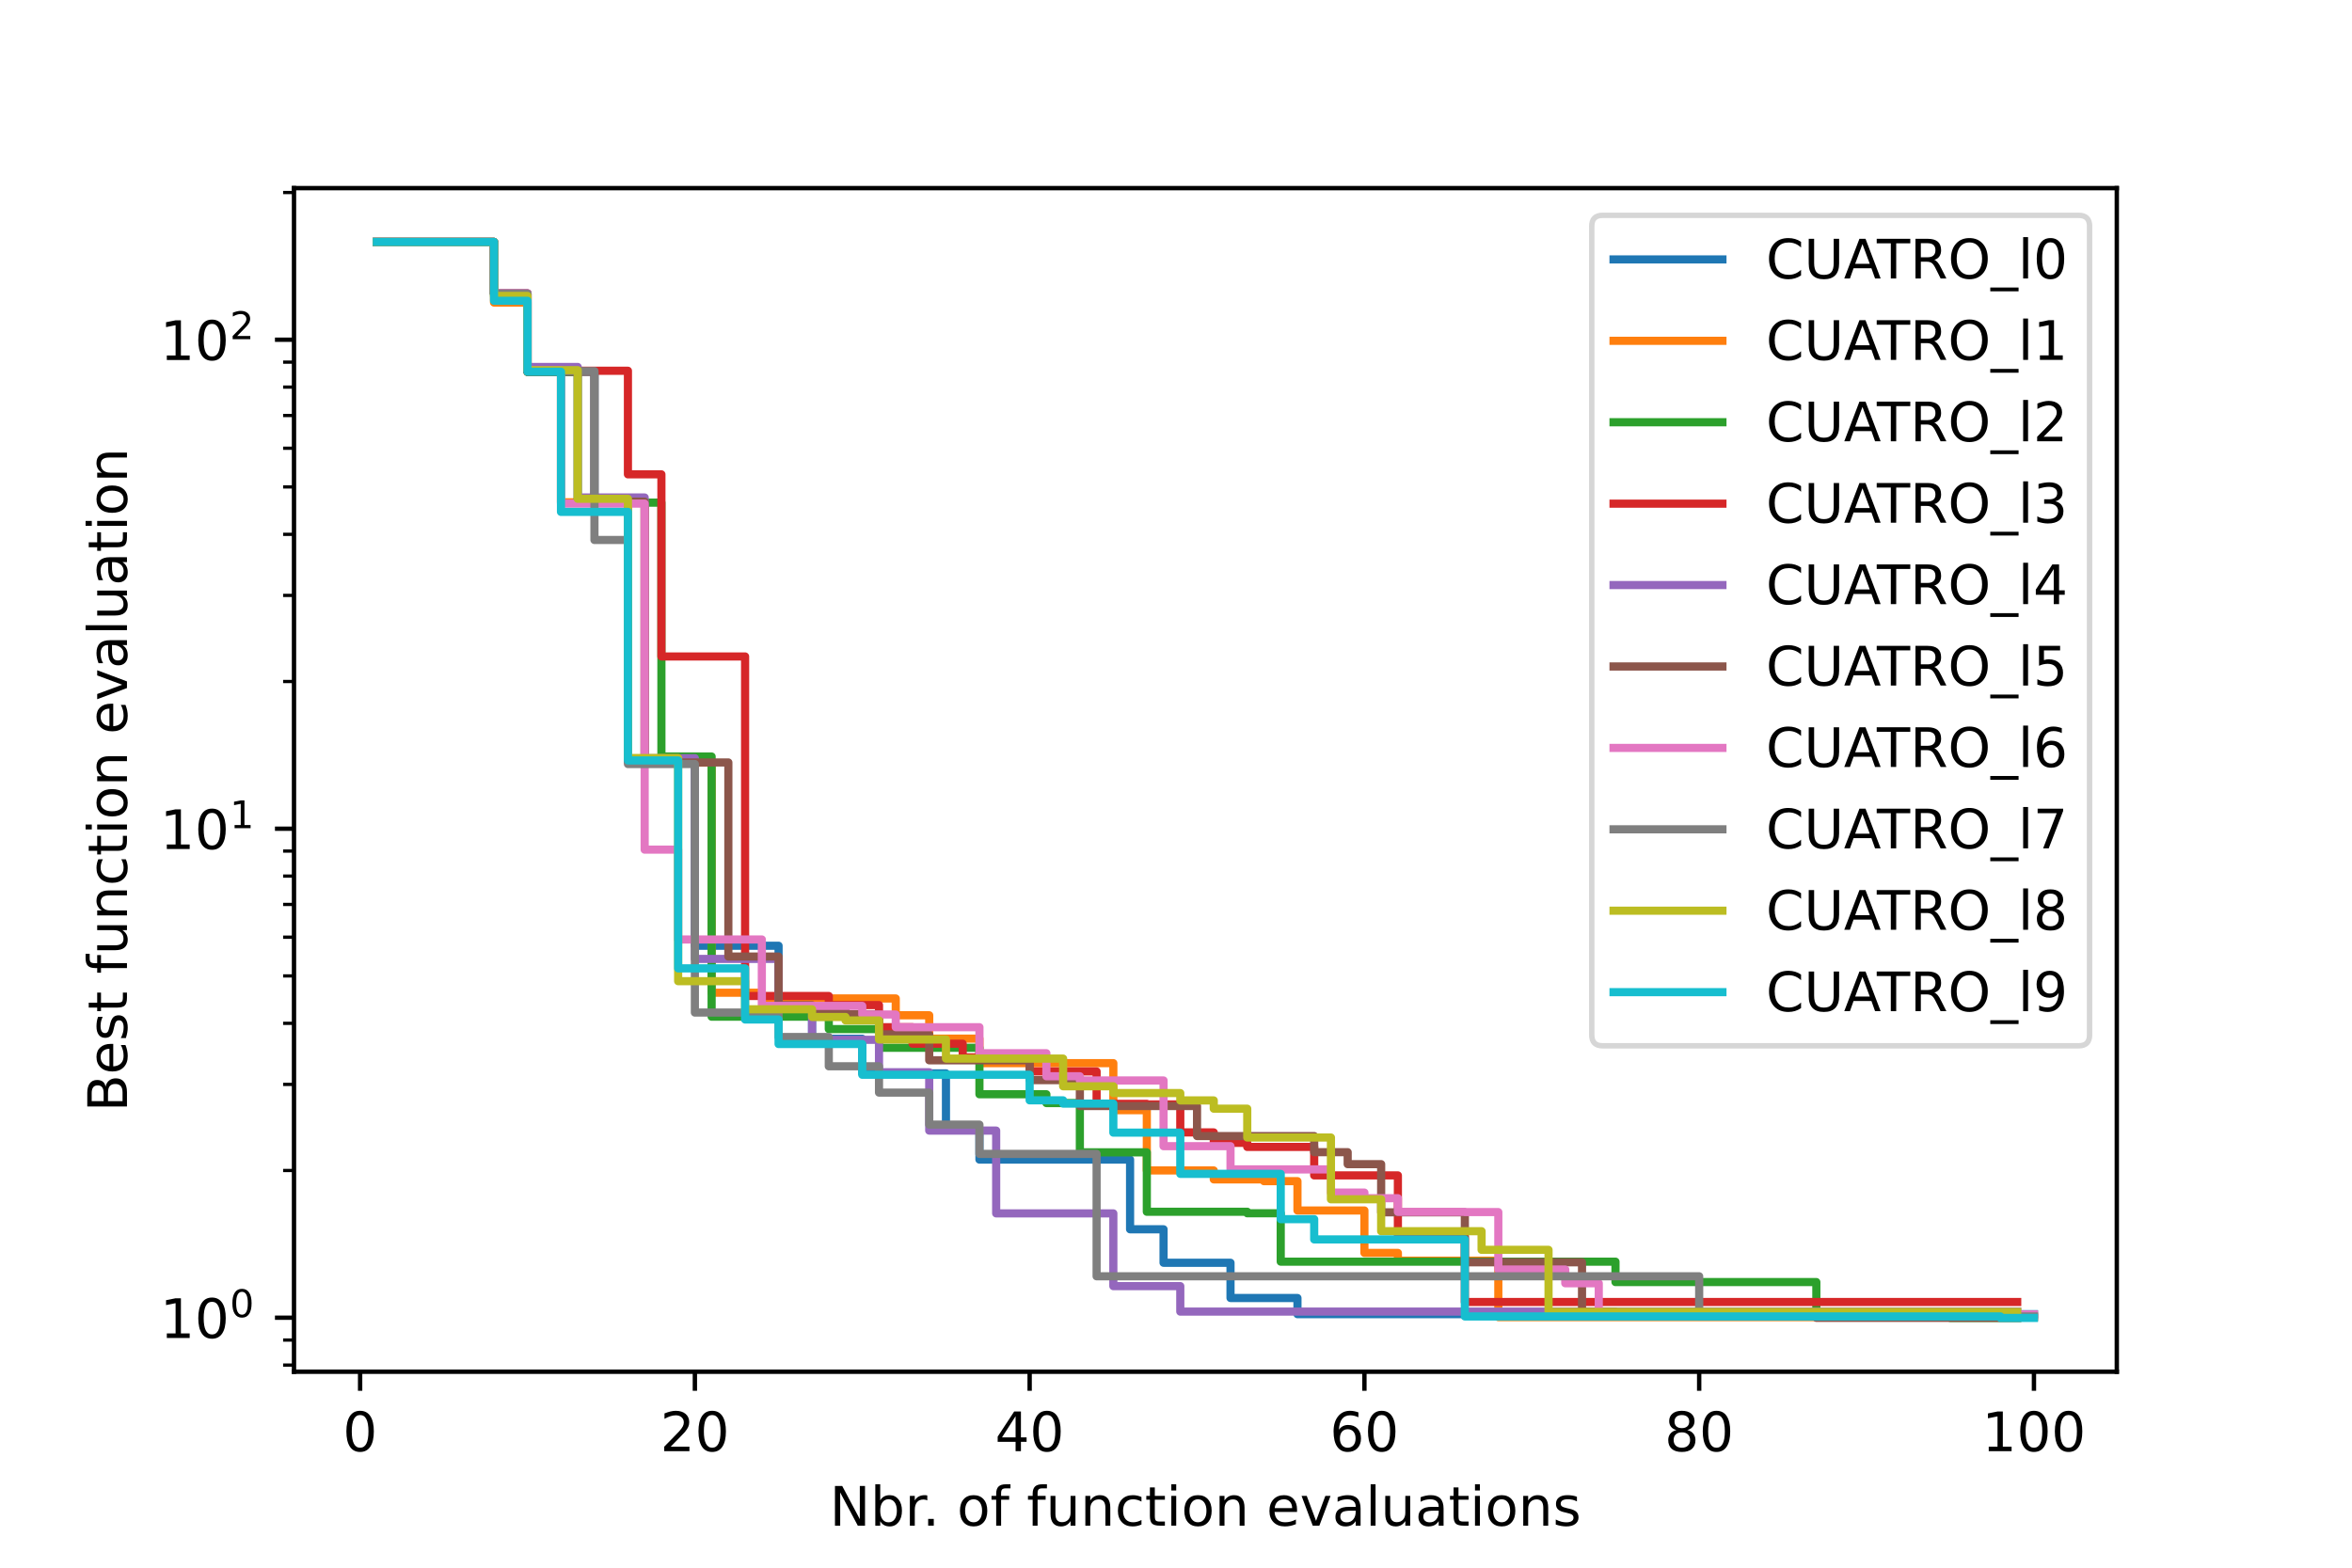 <?xml version="1.0" encoding="utf-8" standalone="no"?>
<!DOCTYPE svg PUBLIC "-//W3C//DTD SVG 1.1//EN"
  "http://www.w3.org/Graphics/SVG/1.1/DTD/svg11.dtd">
<!-- Created with matplotlib (https://matplotlib.org/) -->
<svg height="288pt" version="1.1" viewBox="0 0 432 288" width="432pt" xmlns="http://www.w3.org/2000/svg" xmlns:xlink="http://www.w3.org/1999/xlink">
 <defs>
  <style type="text/css">*{stroke-linecap:butt;stroke-linejoin:round;}</style>
 </defs>
 <g id="figure_1">
  <g id="patch_1">
   <path d="M 0 288 
L 432 288 
L 432 0 
L 0 0 
z
" style="fill:#ffffff;"/>
  </g>
  <g id="axes_1">
   <g id="patch_2">
    <path d="M 54 252 
L 388.8 252 
L 388.8 34.56 
L 54 34.56 
z
" style="fill:#ffffff;"/>
   </g>
   <g id="matplotlib.axis_1">
    <g id="xtick_1">
     <g id="line2d_1">
      <defs>
       <path d="M 0 0 
L 0 3.5 
" id="m854bf8ec57" style="stroke:#000000;stroke-width:0.8;"/>
      </defs>
      <g>
       <use style="stroke:#000000;stroke-width:0.8;" x="66.144" xlink:href="#m854bf8ec57" y="252"/>
      </g>
     </g>
     <g id="text_1">
      <!-- 0 -->
      <g transform="translate(62.963 266.598)scale(0.1 -0.1)">
       <defs>
        <path d="M 31.781 66.406 
Q 24.172 66.406 20.328 58.906 
Q 16.5 51.422 16.5 36.375 
Q 16.5 21.391 20.328 13.891 
Q 24.172 6.391 31.781 6.391 
Q 39.453 6.391 43.281 13.891 
Q 47.125 21.391 47.125 36.375 
Q 47.125 51.422 43.281 58.906 
Q 39.453 66.406 31.781 66.406 
z
M 31.781 74.219 
Q 44.047 74.219 50.516 64.516 
Q 56.984 54.828 56.984 36.375 
Q 56.984 17.969 50.516 8.266 
Q 44.047 -1.422 31.781 -1.422 
Q 19.531 -1.422 13.062 8.266 
Q 6.594 17.969 6.594 36.375 
Q 6.594 54.828 13.062 64.516 
Q 19.531 74.219 31.781 74.219 
z
" id="DejaVuSans-48"/>
       </defs>
       <use xlink:href="#DejaVuSans-48"/>
      </g>
     </g>
    </g>
    <g id="xtick_2">
     <g id="line2d_2">
      <g>
       <use style="stroke:#000000;stroke-width:0.8;" x="127.631" xlink:href="#m854bf8ec57" y="252"/>
      </g>
     </g>
     <g id="text_2">
      <!-- 20 -->
      <g transform="translate(121.269 266.598)scale(0.1 -0.1)">
       <defs>
        <path d="M 19.188 8.297 
L 53.609 8.297 
L 53.609 0 
L 7.328 0 
L 7.328 8.297 
Q 12.938 14.109 22.625 23.891 
Q 32.328 33.688 34.812 36.531 
Q 39.547 41.844 41.422 45.531 
Q 43.312 49.219 43.312 52.781 
Q 43.312 58.594 39.234 62.25 
Q 35.156 65.922 28.609 65.922 
Q 23.969 65.922 18.812 64.312 
Q 13.672 62.703 7.812 59.422 
L 7.812 69.391 
Q 13.766 71.781 18.938 73 
Q 24.125 74.219 28.422 74.219 
Q 39.75 74.219 46.484 68.547 
Q 53.219 62.891 53.219 53.422 
Q 53.219 48.922 51.531 44.891 
Q 49.859 40.875 45.406 35.406 
Q 44.188 33.984 37.641 27.219 
Q 31.109 20.453 19.188 8.297 
z
" id="DejaVuSans-50"/>
       </defs>
       <use xlink:href="#DejaVuSans-50"/>
       <use x="63.623" xlink:href="#DejaVuSans-48"/>
      </g>
     </g>
    </g>
    <g id="xtick_3">
     <g id="line2d_3">
      <g>
       <use style="stroke:#000000;stroke-width:0.8;" x="189.119" xlink:href="#m854bf8ec57" y="252"/>
      </g>
     </g>
     <g id="text_3">
      <!-- 40 -->
      <g transform="translate(182.757 266.598)scale(0.1 -0.1)">
       <defs>
        <path d="M 37.797 64.312 
L 12.891 25.391 
L 37.797 25.391 
z
M 35.203 72.906 
L 47.609 72.906 
L 47.609 25.391 
L 58.016 25.391 
L 58.016 17.188 
L 47.609 17.188 
L 47.609 0 
L 37.797 0 
L 37.797 17.188 
L 4.891 17.188 
L 4.891 26.703 
z
" id="DejaVuSans-52"/>
       </defs>
       <use xlink:href="#DejaVuSans-52"/>
       <use x="63.623" xlink:href="#DejaVuSans-48"/>
      </g>
     </g>
    </g>
    <g id="xtick_4">
     <g id="line2d_4">
      <g>
       <use style="stroke:#000000;stroke-width:0.8;" x="250.607" xlink:href="#m854bf8ec57" y="252"/>
      </g>
     </g>
     <g id="text_4">
      <!-- 60 -->
      <g transform="translate(244.244 266.598)scale(0.1 -0.1)">
       <defs>
        <path d="M 33.016 40.375 
Q 26.375 40.375 22.484 35.828 
Q 18.609 31.297 18.609 23.391 
Q 18.609 15.531 22.484 10.953 
Q 26.375 6.391 33.016 6.391 
Q 39.656 6.391 43.531 10.953 
Q 47.406 15.531 47.406 23.391 
Q 47.406 31.297 43.531 35.828 
Q 39.656 40.375 33.016 40.375 
z
M 52.594 71.297 
L 52.594 62.312 
Q 48.875 64.062 45.094 64.984 
Q 41.312 65.922 37.594 65.922 
Q 27.828 65.922 22.672 59.328 
Q 17.531 52.734 16.797 39.406 
Q 19.672 43.656 24.016 45.922 
Q 28.375 48.188 33.594 48.188 
Q 44.578 48.188 50.953 41.516 
Q 57.328 34.859 57.328 23.391 
Q 57.328 12.156 50.688 5.359 
Q 44.047 -1.422 33.016 -1.422 
Q 20.359 -1.422 13.672 8.266 
Q 6.984 17.969 6.984 36.375 
Q 6.984 53.656 15.188 63.938 
Q 23.391 74.219 37.203 74.219 
Q 40.922 74.219 44.703 73.484 
Q 48.484 72.75 52.594 71.297 
z
" id="DejaVuSans-54"/>
       </defs>
       <use xlink:href="#DejaVuSans-54"/>
       <use x="63.623" xlink:href="#DejaVuSans-48"/>
      </g>
     </g>
    </g>
    <g id="xtick_5">
     <g id="line2d_5">
      <g>
       <use style="stroke:#000000;stroke-width:0.8;" x="312.094" xlink:href="#m854bf8ec57" y="252"/>
      </g>
     </g>
     <g id="text_5">
      <!-- 80 -->
      <g transform="translate(305.732 266.598)scale(0.1 -0.1)">
       <defs>
        <path d="M 31.781 34.625 
Q 24.75 34.625 20.719 30.859 
Q 16.703 27.094 16.703 20.516 
Q 16.703 13.922 20.719 10.156 
Q 24.75 6.391 31.781 6.391 
Q 38.812 6.391 42.859 10.172 
Q 46.922 13.969 46.922 20.516 
Q 46.922 27.094 42.891 30.859 
Q 38.875 34.625 31.781 34.625 
z
M 21.922 38.812 
Q 15.578 40.375 12.031 44.719 
Q 8.5 49.078 8.5 55.328 
Q 8.5 64.062 14.719 69.141 
Q 20.953 74.219 31.781 74.219 
Q 42.672 74.219 48.875 69.141 
Q 55.078 64.062 55.078 55.328 
Q 55.078 49.078 51.531 44.719 
Q 48 40.375 41.703 38.812 
Q 48.828 37.156 52.797 32.312 
Q 56.781 27.484 56.781 20.516 
Q 56.781 9.906 50.312 4.234 
Q 43.844 -1.422 31.781 -1.422 
Q 19.734 -1.422 13.25 4.234 
Q 6.781 9.906 6.781 20.516 
Q 6.781 27.484 10.781 32.312 
Q 14.797 37.156 21.922 38.812 
z
M 18.312 54.391 
Q 18.312 48.734 21.844 45.562 
Q 25.391 42.391 31.781 42.391 
Q 38.141 42.391 41.719 45.562 
Q 45.312 48.734 45.312 54.391 
Q 45.312 60.062 41.719 63.234 
Q 38.141 66.406 31.781 66.406 
Q 25.391 66.406 21.844 63.234 
Q 18.312 60.062 18.312 54.391 
z
" id="DejaVuSans-56"/>
       </defs>
       <use xlink:href="#DejaVuSans-56"/>
       <use x="63.623" xlink:href="#DejaVuSans-48"/>
      </g>
     </g>
    </g>
    <g id="xtick_6">
     <g id="line2d_6">
      <g>
       <use style="stroke:#000000;stroke-width:0.8;" x="373.582" xlink:href="#m854bf8ec57" y="252"/>
      </g>
     </g>
     <g id="text_6">
      <!-- 100 -->
      <g transform="translate(364.038 266.598)scale(0.1 -0.1)">
       <defs>
        <path d="M 12.406 8.297 
L 28.516 8.297 
L 28.516 63.922 
L 10.984 60.406 
L 10.984 69.391 
L 28.422 72.906 
L 38.281 72.906 
L 38.281 8.297 
L 54.391 8.297 
L 54.391 0 
L 12.406 0 
z
" id="DejaVuSans-49"/>
       </defs>
       <use xlink:href="#DejaVuSans-49"/>
       <use x="63.623" xlink:href="#DejaVuSans-48"/>
       <use x="127.246" xlink:href="#DejaVuSans-48"/>
      </g>
     </g>
    </g>
    <g id="text_7">
     <!-- Nbr. of function evaluations -->
     <g transform="translate(152.382 280.277)scale(0.1 -0.1)">
      <defs>
       <path d="M 9.812 72.906 
L 23.094 72.906 
L 55.422 11.922 
L 55.422 72.906 
L 64.984 72.906 
L 64.984 0 
L 51.703 0 
L 19.391 60.984 
L 19.391 0 
L 9.812 0 
z
" id="DejaVuSans-78"/>
       <path d="M 48.688 27.297 
Q 48.688 37.203 44.609 42.844 
Q 40.531 48.484 33.406 48.484 
Q 26.266 48.484 22.188 42.844 
Q 18.109 37.203 18.109 27.297 
Q 18.109 17.391 22.188 11.75 
Q 26.266 6.109 33.406 6.109 
Q 40.531 6.109 44.609 11.75 
Q 48.688 17.391 48.688 27.297 
z
M 18.109 46.391 
Q 20.953 51.266 25.266 53.625 
Q 29.594 56 35.594 56 
Q 45.562 56 51.781 48.094 
Q 58.016 40.188 58.016 27.297 
Q 58.016 14.406 51.781 6.484 
Q 45.562 -1.422 35.594 -1.422 
Q 29.594 -1.422 25.266 0.953 
Q 20.953 3.328 18.109 8.203 
L 18.109 0 
L 9.078 0 
L 9.078 75.984 
L 18.109 75.984 
z
" id="DejaVuSans-98"/>
       <path d="M 41.109 46.297 
Q 39.594 47.172 37.812 47.578 
Q 36.031 48 33.891 48 
Q 26.266 48 22.188 43.047 
Q 18.109 38.094 18.109 28.812 
L 18.109 0 
L 9.078 0 
L 9.078 54.688 
L 18.109 54.688 
L 18.109 46.188 
Q 20.953 51.172 25.484 53.578 
Q 30.031 56 36.531 56 
Q 37.453 56 38.578 55.875 
Q 39.703 55.766 41.062 55.516 
z
" id="DejaVuSans-114"/>
       <path d="M 10.688 12.406 
L 21 12.406 
L 21 0 
L 10.688 0 
z
" id="DejaVuSans-46"/>
       <path id="DejaVuSans-32"/>
       <path d="M 30.609 48.391 
Q 23.391 48.391 19.188 42.75 
Q 14.984 37.109 14.984 27.297 
Q 14.984 17.484 19.156 11.844 
Q 23.344 6.203 30.609 6.203 
Q 37.797 6.203 41.984 11.859 
Q 46.188 17.531 46.188 27.297 
Q 46.188 37.016 41.984 42.703 
Q 37.797 48.391 30.609 48.391 
z
M 30.609 56 
Q 42.328 56 49.016 48.375 
Q 55.719 40.766 55.719 27.297 
Q 55.719 13.875 49.016 6.219 
Q 42.328 -1.422 30.609 -1.422 
Q 18.844 -1.422 12.172 6.219 
Q 5.516 13.875 5.516 27.297 
Q 5.516 40.766 12.172 48.375 
Q 18.844 56 30.609 56 
z
" id="DejaVuSans-111"/>
       <path d="M 37.109 75.984 
L 37.109 68.5 
L 28.516 68.5 
Q 23.688 68.5 21.797 66.547 
Q 19.922 64.594 19.922 59.516 
L 19.922 54.688 
L 34.719 54.688 
L 34.719 47.703 
L 19.922 47.703 
L 19.922 0 
L 10.891 0 
L 10.891 47.703 
L 2.297 47.703 
L 2.297 54.688 
L 10.891 54.688 
L 10.891 58.5 
Q 10.891 67.625 15.141 71.797 
Q 19.391 75.984 28.609 75.984 
z
" id="DejaVuSans-102"/>
       <path d="M 8.5 21.578 
L 8.5 54.688 
L 17.484 54.688 
L 17.484 21.922 
Q 17.484 14.156 20.5 10.266 
Q 23.531 6.391 29.594 6.391 
Q 36.859 6.391 41.078 11.031 
Q 45.312 15.672 45.312 23.688 
L 45.312 54.688 
L 54.297 54.688 
L 54.297 0 
L 45.312 0 
L 45.312 8.406 
Q 42.047 3.422 37.719 1 
Q 33.406 -1.422 27.688 -1.422 
Q 18.266 -1.422 13.375 4.438 
Q 8.5 10.297 8.5 21.578 
z
M 31.109 56 
z
" id="DejaVuSans-117"/>
       <path d="M 54.891 33.016 
L 54.891 0 
L 45.906 0 
L 45.906 32.719 
Q 45.906 40.484 42.875 44.328 
Q 39.844 48.188 33.797 48.188 
Q 26.516 48.188 22.312 43.547 
Q 18.109 38.922 18.109 30.906 
L 18.109 0 
L 9.078 0 
L 9.078 54.688 
L 18.109 54.688 
L 18.109 46.188 
Q 21.344 51.125 25.703 53.562 
Q 30.078 56 35.797 56 
Q 45.219 56 50.047 50.172 
Q 54.891 44.344 54.891 33.016 
z
" id="DejaVuSans-110"/>
       <path d="M 48.781 52.594 
L 48.781 44.188 
Q 44.969 46.297 41.141 47.344 
Q 37.312 48.391 33.406 48.391 
Q 24.656 48.391 19.812 42.844 
Q 14.984 37.312 14.984 27.297 
Q 14.984 17.281 19.812 11.734 
Q 24.656 6.203 33.406 6.203 
Q 37.312 6.203 41.141 7.25 
Q 44.969 8.297 48.781 10.406 
L 48.781 2.094 
Q 45.016 0.344 40.984 -0.531 
Q 36.969 -1.422 32.422 -1.422 
Q 20.062 -1.422 12.781 6.344 
Q 5.516 14.109 5.516 27.297 
Q 5.516 40.672 12.859 48.328 
Q 20.219 56 33.016 56 
Q 37.156 56 41.109 55.141 
Q 45.062 54.297 48.781 52.594 
z
" id="DejaVuSans-99"/>
       <path d="M 18.312 70.219 
L 18.312 54.688 
L 36.812 54.688 
L 36.812 47.703 
L 18.312 47.703 
L 18.312 18.016 
Q 18.312 11.328 20.141 9.422 
Q 21.969 7.516 27.594 7.516 
L 36.812 7.516 
L 36.812 0 
L 27.594 0 
Q 17.188 0 13.234 3.875 
Q 9.281 7.766 9.281 18.016 
L 9.281 47.703 
L 2.688 47.703 
L 2.688 54.688 
L 9.281 54.688 
L 9.281 70.219 
z
" id="DejaVuSans-116"/>
       <path d="M 9.422 54.688 
L 18.406 54.688 
L 18.406 0 
L 9.422 0 
z
M 9.422 75.984 
L 18.406 75.984 
L 18.406 64.594 
L 9.422 64.594 
z
" id="DejaVuSans-105"/>
       <path d="M 56.203 29.594 
L 56.203 25.203 
L 14.891 25.203 
Q 15.484 15.922 20.484 11.062 
Q 25.484 6.203 34.422 6.203 
Q 39.594 6.203 44.453 7.469 
Q 49.312 8.734 54.109 11.281 
L 54.109 2.781 
Q 49.266 0.734 44.188 -0.344 
Q 39.109 -1.422 33.891 -1.422 
Q 20.797 -1.422 13.156 6.188 
Q 5.516 13.812 5.516 26.812 
Q 5.516 40.234 12.766 48.109 
Q 20.016 56 32.328 56 
Q 43.359 56 49.781 48.891 
Q 56.203 41.797 56.203 29.594 
z
M 47.219 32.234 
Q 47.125 39.594 43.094 43.984 
Q 39.062 48.391 32.422 48.391 
Q 24.906 48.391 20.391 44.141 
Q 15.875 39.891 15.188 32.172 
z
" id="DejaVuSans-101"/>
       <path d="M 2.984 54.688 
L 12.5 54.688 
L 29.594 8.797 
L 46.688 54.688 
L 56.203 54.688 
L 35.688 0 
L 23.484 0 
z
" id="DejaVuSans-118"/>
       <path d="M 34.281 27.484 
Q 23.391 27.484 19.188 25 
Q 14.984 22.516 14.984 16.5 
Q 14.984 11.719 18.141 8.906 
Q 21.297 6.109 26.703 6.109 
Q 34.188 6.109 38.703 11.406 
Q 43.219 16.703 43.219 25.484 
L 43.219 27.484 
z
M 52.203 31.203 
L 52.203 0 
L 43.219 0 
L 43.219 8.297 
Q 40.141 3.328 35.547 0.953 
Q 30.953 -1.422 24.312 -1.422 
Q 15.922 -1.422 10.953 3.297 
Q 6 8.016 6 15.922 
Q 6 25.141 12.172 29.828 
Q 18.359 34.516 30.609 34.516 
L 43.219 34.516 
L 43.219 35.406 
Q 43.219 41.609 39.141 45 
Q 35.062 48.391 27.688 48.391 
Q 23 48.391 18.547 47.266 
Q 14.109 46.141 10.016 43.891 
L 10.016 52.203 
Q 14.938 54.109 19.578 55.047 
Q 24.219 56 28.609 56 
Q 40.484 56 46.344 49.844 
Q 52.203 43.703 52.203 31.203 
z
" id="DejaVuSans-97"/>
       <path d="M 9.422 75.984 
L 18.406 75.984 
L 18.406 0 
L 9.422 0 
z
" id="DejaVuSans-108"/>
       <path d="M 44.281 53.078 
L 44.281 44.578 
Q 40.484 46.531 36.375 47.5 
Q 32.281 48.484 27.875 48.484 
Q 21.188 48.484 17.844 46.438 
Q 14.5 44.391 14.5 40.281 
Q 14.5 37.156 16.891 35.375 
Q 19.281 33.594 26.516 31.984 
L 29.594 31.297 
Q 39.156 29.25 43.188 25.516 
Q 47.219 21.781 47.219 15.094 
Q 47.219 7.469 41.188 3.016 
Q 35.156 -1.422 24.609 -1.422 
Q 20.219 -1.422 15.453 -0.562 
Q 10.688 0.297 5.422 2 
L 5.422 11.281 
Q 10.406 8.688 15.234 7.391 
Q 20.062 6.109 24.812 6.109 
Q 31.156 6.109 34.562 8.281 
Q 37.984 10.453 37.984 14.406 
Q 37.984 18.062 35.516 20.016 
Q 33.062 21.969 24.703 23.781 
L 21.578 24.516 
Q 13.234 26.266 9.516 29.906 
Q 5.812 33.547 5.812 39.891 
Q 5.812 47.609 11.281 51.797 
Q 16.75 56 26.812 56 
Q 31.781 56 36.172 55.266 
Q 40.578 54.547 44.281 53.078 
z
" id="DejaVuSans-115"/>
      </defs>
      <use xlink:href="#DejaVuSans-78"/>
      <use x="74.805" xlink:href="#DejaVuSans-98"/>
      <use x="138.281" xlink:href="#DejaVuSans-114"/>
      <use x="170.27" xlink:href="#DejaVuSans-46"/>
      <use x="202.057" xlink:href="#DejaVuSans-32"/>
      <use x="233.844" xlink:href="#DejaVuSans-111"/>
      <use x="295.025" xlink:href="#DejaVuSans-102"/>
      <use x="330.23" xlink:href="#DejaVuSans-32"/>
      <use x="362.018" xlink:href="#DejaVuSans-102"/>
      <use x="397.223" xlink:href="#DejaVuSans-117"/>
      <use x="460.602" xlink:href="#DejaVuSans-110"/>
      <use x="523.98" xlink:href="#DejaVuSans-99"/>
      <use x="578.961" xlink:href="#DejaVuSans-116"/>
      <use x="618.17" xlink:href="#DejaVuSans-105"/>
      <use x="645.953" xlink:href="#DejaVuSans-111"/>
      <use x="707.135" xlink:href="#DejaVuSans-110"/>
      <use x="770.514" xlink:href="#DejaVuSans-32"/>
      <use x="802.301" xlink:href="#DejaVuSans-101"/>
      <use x="863.824" xlink:href="#DejaVuSans-118"/>
      <use x="923.004" xlink:href="#DejaVuSans-97"/>
      <use x="984.283" xlink:href="#DejaVuSans-108"/>
      <use x="1012.066" xlink:href="#DejaVuSans-117"/>
      <use x="1075.445" xlink:href="#DejaVuSans-97"/>
      <use x="1136.725" xlink:href="#DejaVuSans-116"/>
      <use x="1175.934" xlink:href="#DejaVuSans-105"/>
      <use x="1203.717" xlink:href="#DejaVuSans-111"/>
      <use x="1264.898" xlink:href="#DejaVuSans-110"/>
      <use x="1328.277" xlink:href="#DejaVuSans-115"/>
     </g>
    </g>
   </g>
   <g id="matplotlib.axis_2">
    <g id="ytick_1">
     <g id="line2d_7">
      <defs>
       <path d="M 0 0 
L -3.5 0 
" id="mb05ba7f211" style="stroke:#000000;stroke-width:0.8;"/>
      </defs>
      <g>
       <use style="stroke:#000000;stroke-width:0.8;" x="54" xlink:href="#mb05ba7f211" y="242.074"/>
      </g>
     </g>
     <g id="text_8">
      <!-- $\mathdefault{10^{0}}$ -->
      <g transform="translate(29.4 245.873)scale(0.1 -0.1)">
       <use transform="translate(0 0.766)" xlink:href="#DejaVuSans-49"/>
       <use transform="translate(63.623 0.766)" xlink:href="#DejaVuSans-48"/>
       <use transform="translate(128.203 39.047)scale(0.7)" xlink:href="#DejaVuSans-48"/>
      </g>
     </g>
    </g>
    <g id="ytick_2">
     <g id="line2d_8">
      <g>
       <use style="stroke:#000000;stroke-width:0.8;" x="54" xlink:href="#mb05ba7f211" y="152.243"/>
      </g>
     </g>
     <g id="text_9">
      <!-- $\mathdefault{10^{1}}$ -->
      <g transform="translate(29.4 156.042)scale(0.1 -0.1)">
       <use transform="translate(0 0.684)" xlink:href="#DejaVuSans-49"/>
       <use transform="translate(63.623 0.684)" xlink:href="#DejaVuSans-48"/>
       <use transform="translate(128.203 38.966)scale(0.7)" xlink:href="#DejaVuSans-49"/>
      </g>
     </g>
    </g>
    <g id="ytick_3">
     <g id="line2d_9">
      <g>
       <use style="stroke:#000000;stroke-width:0.8;" x="54" xlink:href="#mb05ba7f211" y="62.412"/>
      </g>
     </g>
     <g id="text_10">
      <!-- $\mathdefault{10^{2}}$ -->
      <g transform="translate(29.4 66.212)scale(0.1 -0.1)">
       <use transform="translate(0 0.766)" xlink:href="#DejaVuSans-49"/>
       <use transform="translate(63.623 0.766)" xlink:href="#DejaVuSans-48"/>
       <use transform="translate(128.203 39.047)scale(0.7)" xlink:href="#DejaVuSans-50"/>
      </g>
     </g>
    </g>
    <g id="ytick_4">
     <g id="line2d_10">
      <defs>
       <path d="M 0 0 
L -2 0 
" id="m194d809747" style="stroke:#000000;stroke-width:0.6;"/>
      </defs>
      <g>
       <use style="stroke:#000000;stroke-width:0.6;" x="54" xlink:href="#m194d809747" y="250.779"/>
      </g>
     </g>
    </g>
    <g id="ytick_5">
     <g id="line2d_11">
      <g>
       <use style="stroke:#000000;stroke-width:0.6;" x="54" xlink:href="#m194d809747" y="246.184"/>
      </g>
     </g>
    </g>
    <g id="ytick_6">
     <g id="line2d_12">
      <g>
       <use style="stroke:#000000;stroke-width:0.6;" x="54" xlink:href="#m194d809747" y="215.032"/>
      </g>
     </g>
    </g>
    <g id="ytick_7">
     <g id="line2d_13">
      <g>
       <use style="stroke:#000000;stroke-width:0.6;" x="54" xlink:href="#m194d809747" y="199.213"/>
      </g>
     </g>
    </g>
    <g id="ytick_8">
     <g id="line2d_14">
      <g>
       <use style="stroke:#000000;stroke-width:0.6;" x="54" xlink:href="#m194d809747" y="187.99"/>
      </g>
     </g>
    </g>
    <g id="ytick_9">
     <g id="line2d_15">
      <g>
       <use style="stroke:#000000;stroke-width:0.6;" x="54" xlink:href="#m194d809747" y="179.285"/>
      </g>
     </g>
    </g>
    <g id="ytick_10">
     <g id="line2d_16">
      <g>
       <use style="stroke:#000000;stroke-width:0.6;" x="54" xlink:href="#m194d809747" y="172.172"/>
      </g>
     </g>
    </g>
    <g id="ytick_11">
     <g id="line2d_17">
      <g>
       <use style="stroke:#000000;stroke-width:0.6;" x="54" xlink:href="#m194d809747" y="166.158"/>
      </g>
     </g>
    </g>
    <g id="ytick_12">
     <g id="line2d_18">
      <g>
       <use style="stroke:#000000;stroke-width:0.6;" x="54" xlink:href="#m194d809747" y="160.948"/>
      </g>
     </g>
    </g>
    <g id="ytick_13">
     <g id="line2d_19">
      <g>
       <use style="stroke:#000000;stroke-width:0.6;" x="54" xlink:href="#m194d809747" y="156.353"/>
      </g>
     </g>
    </g>
    <g id="ytick_14">
     <g id="line2d_20">
      <g>
       <use style="stroke:#000000;stroke-width:0.6;" x="54" xlink:href="#m194d809747" y="125.201"/>
      </g>
     </g>
    </g>
    <g id="ytick_15">
     <g id="line2d_21">
      <g>
       <use style="stroke:#000000;stroke-width:0.6;" x="54" xlink:href="#m194d809747" y="109.383"/>
      </g>
     </g>
    </g>
    <g id="ytick_16">
     <g id="line2d_22">
      <g>
       <use style="stroke:#000000;stroke-width:0.6;" x="54" xlink:href="#m194d809747" y="98.16"/>
      </g>
     </g>
    </g>
    <g id="ytick_17">
     <g id="line2d_23">
      <g>
       <use style="stroke:#000000;stroke-width:0.6;" x="54" xlink:href="#m194d809747" y="89.454"/>
      </g>
     </g>
    </g>
    <g id="ytick_18">
     <g id="line2d_24">
      <g>
       <use style="stroke:#000000;stroke-width:0.6;" x="54" xlink:href="#m194d809747" y="82.341"/>
      </g>
     </g>
    </g>
    <g id="ytick_19">
     <g id="line2d_25">
      <g>
       <use style="stroke:#000000;stroke-width:0.6;" x="54" xlink:href="#m194d809747" y="76.327"/>
      </g>
     </g>
    </g>
    <g id="ytick_20">
     <g id="line2d_26">
      <g>
       <use style="stroke:#000000;stroke-width:0.6;" x="54" xlink:href="#m194d809747" y="71.118"/>
      </g>
     </g>
    </g>
    <g id="ytick_21">
     <g id="line2d_27">
      <g>
       <use style="stroke:#000000;stroke-width:0.6;" x="54" xlink:href="#m194d809747" y="66.523"/>
      </g>
     </g>
    </g>
    <g id="ytick_22">
     <g id="line2d_28">
      <g>
       <use style="stroke:#000000;stroke-width:0.6;" x="54" xlink:href="#m194d809747" y="35.371"/>
      </g>
     </g>
    </g>
    <g id="text_11">
     <!-- Best function evaluation -->
     <g transform="translate(23.32 204.253)rotate(-90)scale(0.1 -0.1)">
      <defs>
       <path d="M 19.672 34.812 
L 19.672 8.109 
L 35.5 8.109 
Q 43.453 8.109 47.281 11.406 
Q 51.125 14.703 51.125 21.484 
Q 51.125 28.328 47.281 31.562 
Q 43.453 34.812 35.5 34.812 
z
M 19.672 64.797 
L 19.672 42.828 
L 34.281 42.828 
Q 41.5 42.828 45.031 45.531 
Q 48.578 48.25 48.578 53.812 
Q 48.578 59.328 45.031 62.062 
Q 41.5 64.797 34.281 64.797 
z
M 9.812 72.906 
L 35.016 72.906 
Q 46.297 72.906 52.391 68.219 
Q 58.5 63.531 58.5 54.891 
Q 58.5 48.188 55.375 44.234 
Q 52.25 40.281 46.188 39.312 
Q 53.469 37.75 57.5 32.781 
Q 61.531 27.828 61.531 20.406 
Q 61.531 10.641 54.891 5.312 
Q 48.25 0 35.984 0 
L 9.812 0 
z
" id="DejaVuSans-66"/>
      </defs>
      <use xlink:href="#DejaVuSans-66"/>
      <use x="68.604" xlink:href="#DejaVuSans-101"/>
      <use x="130.127" xlink:href="#DejaVuSans-115"/>
      <use x="182.227" xlink:href="#DejaVuSans-116"/>
      <use x="221.436" xlink:href="#DejaVuSans-32"/>
      <use x="253.223" xlink:href="#DejaVuSans-102"/>
      <use x="288.428" xlink:href="#DejaVuSans-117"/>
      <use x="351.807" xlink:href="#DejaVuSans-110"/>
      <use x="415.186" xlink:href="#DejaVuSans-99"/>
      <use x="470.166" xlink:href="#DejaVuSans-116"/>
      <use x="509.375" xlink:href="#DejaVuSans-105"/>
      <use x="537.158" xlink:href="#DejaVuSans-111"/>
      <use x="598.34" xlink:href="#DejaVuSans-110"/>
      <use x="661.719" xlink:href="#DejaVuSans-32"/>
      <use x="693.506" xlink:href="#DejaVuSans-101"/>
      <use x="755.029" xlink:href="#DejaVuSans-118"/>
      <use x="814.209" xlink:href="#DejaVuSans-97"/>
      <use x="875.488" xlink:href="#DejaVuSans-108"/>
      <use x="903.271" xlink:href="#DejaVuSans-117"/>
      <use x="966.65" xlink:href="#DejaVuSans-97"/>
      <use x="1027.93" xlink:href="#DejaVuSans-116"/>
      <use x="1067.139" xlink:href="#DejaVuSans-105"/>
      <use x="1094.922" xlink:href="#DejaVuSans-111"/>
      <use x="1156.104" xlink:href="#DejaVuSans-110"/>
     </g>
    </g>
   </g>
   <g id="line2d_29">
    <path clip-path="url(#p2079a57ca1)" d="M 69.218 44.444 
L 90.739 44.444 
L 90.739 53.956 
L 96.888 53.956 
L 96.888 68.293 
L 109.185 68.293 
L 109.185 92.4 
L 115.334 92.4 
L 115.334 139.919 
L 127.631 139.919 
L 127.631 173.742 
L 143.003 173.742 
L 143.003 186.313 
L 149.152 186.313 
L 149.152 190.831 
L 158.375 190.831 
L 158.375 197.186 
L 173.747 197.186 
L 173.747 207.353 
L 179.896 207.353 
L 179.896 213.028 
L 189.119 213.028 
L 189.119 213.028 
L 198.342 213.028 
L 198.342 213.028 
L 207.565 213.028 
L 207.565 225.833 
L 213.714 225.833 
L 213.714 231.983 
L 219.863 231.983 
L 219.863 231.983 
L 226.012 231.983 
L 226.012 238.457 
L 232.16 238.457 
L 232.16 238.457 
L 238.309 238.457 
L 238.309 241.425 
L 244.458 241.425 
L 244.458 241.425 
L 250.607 241.425 
L 250.607 241.425 
L 256.755 241.425 
L 256.755 241.425 
L 262.904 241.425 
L 262.904 241.425 
L 269.053 241.425 
L 269.053 241.425 
L 275.202 241.425 
L 275.202 241.425 
L 281.35 241.425 
L 281.35 241.425 
L 287.499 241.425 
L 287.499 241.425 
L 293.648 241.425 
L 293.648 241.425 
L 299.797 241.425 
L 299.797 241.425 
L 305.945 241.425 
L 305.945 241.425 
L 312.094 241.425 
L 312.094 241.425 
L 318.243 241.425 
L 318.243 241.425 
L 324.392 241.425 
L 324.392 241.425 
L 330.54 241.425 
L 330.54 241.425 
L 336.689 241.425 
L 336.689 241.425 
L 342.838 241.425 
L 342.838 241.425 
L 348.987 241.425 
L 348.987 241.425 
L 355.136 241.425 
L 355.136 241.425 
L 361.284 241.425 
L 361.284 241.425 
L 367.433 241.425 
L 367.433 241.425 
L 373.582 241.425 
L 373.582 241.425 
" style="fill:none;stroke:#1f77b4;stroke-linecap:square;stroke-width:1.5;"/>
   </g>
   <g id="line2d_30">
    <path clip-path="url(#p2079a57ca1)" d="M 69.218 44.444 
L 90.739 44.444 
L 90.739 55.581 
L 96.888 55.581 
L 96.888 68.319 
L 103.036 68.319 
L 103.036 92.274 
L 118.408 92.274 
L 118.408 140.099 
L 130.706 140.099 
L 130.706 182.373 
L 139.929 182.373 
L 139.929 183.368 
L 146.078 183.368 
L 146.078 183.368 
L 152.226 183.368 
L 152.226 183.427 
L 158.375 183.427 
L 158.375 183.427 
L 164.524 183.427 
L 164.524 186.515 
L 170.673 186.515 
L 170.673 190.81 
L 179.896 190.81 
L 179.896 195.312 
L 192.193 195.312 
L 192.193 195.312 
L 204.491 195.312 
L 204.491 203.946 
L 210.64 203.946 
L 210.64 215.025 
L 222.937 215.025 
L 222.937 216.663 
L 232.16 216.663 
L 232.16 216.993 
L 238.309 216.993 
L 238.309 222.38 
L 244.458 222.38 
L 244.458 222.38 
L 250.607 222.38 
L 250.607 230.173 
L 256.755 230.173 
L 256.755 231.598 
L 262.904 231.598 
L 262.904 231.598 
L 269.053 231.598 
L 269.053 231.598 
L 275.202 231.598 
L 275.202 241.961 
L 281.35 241.961 
L 281.35 241.961 
L 287.499 241.961 
L 287.499 241.961 
L 293.648 241.961 
L 293.648 241.961 
L 299.797 241.961 
L 299.797 241.961 
L 305.945 241.961 
L 305.945 241.961 
L 312.094 241.961 
L 312.094 241.961 
L 318.243 241.961 
L 318.243 241.961 
L 324.392 241.961 
L 324.392 241.961 
L 330.54 241.961 
L 330.54 241.961 
L 336.689 241.961 
L 336.689 241.961 
L 342.838 241.961 
L 342.838 241.961 
L 348.987 241.961 
L 348.987 241.961 
L 355.136 241.961 
L 355.136 241.961 
L 361.284 241.961 
L 361.284 241.961 
L 367.433 241.961 
L 367.433 241.961 
L 373.582 241.961 
L 373.582 241.961 
" style="fill:none;stroke:#ff7f0e;stroke-linecap:square;stroke-width:1.5;"/>
   </g>
   <g id="line2d_31">
    <path clip-path="url(#p2079a57ca1)" d="M 69.218 44.444 
L 90.739 44.444 
L 90.739 53.96 
L 96.888 53.96 
L 96.888 68.339 
L 106.111 68.339 
L 106.111 92.339 
L 121.483 92.339 
L 121.483 138.982 
L 130.706 138.982 
L 130.706 186.775 
L 146.078 186.775 
L 146.078 186.775 
L 152.226 186.775 
L 152.226 189.054 
L 161.45 189.054 
L 161.45 192.489 
L 173.747 192.489 
L 173.747 192.489 
L 179.896 192.489 
L 179.896 201.028 
L 192.193 201.028 
L 192.193 202.643 
L 198.342 202.643 
L 198.342 211.696 
L 210.64 211.696 
L 210.64 222.61 
L 216.788 222.61 
L 216.788 222.61 
L 222.937 222.61 
L 222.937 222.61 
L 229.086 222.61 
L 229.086 222.892 
L 235.235 222.892 
L 235.235 231.778 
L 241.383 231.778 
L 241.383 231.778 
L 253.681 231.778 
L 253.681 231.778 
L 259.83 231.778 
L 259.83 231.778 
L 265.979 231.778 
L 265.979 231.778 
L 272.127 231.778 
L 272.127 231.778 
L 278.276 231.778 
L 278.276 231.778 
L 284.425 231.778 
L 284.425 231.778 
L 290.574 231.778 
L 290.574 231.778 
L 296.722 231.778 
L 296.722 235.53 
L 302.871 235.53 
L 302.871 235.53 
L 309.02 235.53 
L 309.02 235.53 
L 315.169 235.53 
L 315.169 235.53 
L 321.317 235.53 
L 321.317 235.53 
L 327.466 235.53 
L 327.466 235.53 
L 333.615 235.53 
L 333.615 241.429 
L 339.764 241.429 
L 339.764 241.429 
L 345.912 241.429 
L 345.912 241.429 
L 352.061 241.429 
L 352.061 241.429 
L 358.21 241.429 
L 358.21 242.116 
L 364.359 242.116 
L 364.359 242.116 
L 370.507 242.116 
L 370.507 242.116 
" style="fill:none;stroke:#2ca02c;stroke-linecap:square;stroke-width:1.5;"/>
   </g>
   <g id="line2d_32">
    <path clip-path="url(#p2079a57ca1)" d="M 69.218 44.444 
L 90.739 44.444 
L 90.739 53.897 
L 96.888 53.897 
L 96.888 68.113 
L 115.334 68.113 
L 115.334 87.142 
L 121.483 87.142 
L 121.483 120.599 
L 136.855 120.599 
L 136.855 182.971 
L 152.226 182.971 
L 152.226 184.642 
L 161.45 184.642 
L 161.45 188.712 
L 167.598 188.712 
L 167.598 191.738 
L 176.821 191.738 
L 176.821 194.257 
L 189.119 194.257 
L 189.119 196.833 
L 201.417 196.833 
L 201.417 202.79 
L 210.64 202.79 
L 210.64 202.895 
L 216.788 202.895 
L 216.788 208.035 
L 222.937 208.035 
L 222.937 209.951 
L 229.086 209.951 
L 229.086 210.705 
L 235.235 210.705 
L 235.235 210.705 
L 241.383 210.705 
L 241.383 215.933 
L 256.755 215.933 
L 256.755 227.314 
L 262.904 227.314 
L 262.904 227.314 
L 269.053 227.314 
L 269.053 239.193 
L 281.35 239.193 
L 281.35 239.193 
L 290.574 239.193 
L 290.574 239.193 
L 296.722 239.193 
L 296.722 239.193 
L 302.871 239.193 
L 302.871 239.193 
L 309.02 239.193 
L 309.02 239.193 
L 315.169 239.193 
L 315.169 239.193 
L 321.317 239.193 
L 321.317 239.193 
L 327.466 239.193 
L 327.466 239.193 
L 333.615 239.193 
L 333.615 239.193 
L 339.764 239.193 
L 339.764 239.193 
L 345.912 239.193 
L 345.912 239.193 
L 352.061 239.193 
L 352.061 239.193 
L 358.21 239.193 
L 358.21 239.193 
L 364.359 239.193 
L 364.359 239.193 
L 370.507 239.193 
L 370.507 239.193 
" style="fill:none;stroke:#d62728;stroke-linecap:square;stroke-width:1.5;"/>
   </g>
   <g id="line2d_33">
    <path clip-path="url(#p2079a57ca1)" d="M 69.218 44.444 
L 90.739 44.444 
L 90.739 53.906 
L 96.888 53.906 
L 96.888 67.415 
L 106.111 67.415 
L 106.111 91.395 
L 118.408 91.395 
L 118.408 139.285 
L 127.631 139.285 
L 127.631 176.167 
L 143.003 176.167 
L 143.003 184.906 
L 149.152 184.906 
L 149.152 191.026 
L 161.45 191.026 
L 161.45 196.987 
L 170.673 196.987 
L 170.673 207.701 
L 182.97 207.701 
L 182.97 222.912 
L 195.268 222.912 
L 195.268 222.912 
L 204.491 222.912 
L 204.491 236.275 
L 210.64 236.275 
L 210.64 236.275 
L 216.788 236.275 
L 216.788 240.955 
L 222.937 240.955 
L 222.937 240.955 
L 229.086 240.955 
L 229.086 240.955 
L 235.235 240.955 
L 235.235 240.955 
L 241.383 240.955 
L 241.383 240.955 
L 247.532 240.955 
L 247.532 240.955 
L 253.681 240.955 
L 253.681 240.955 
L 259.83 240.955 
L 259.83 240.955 
L 265.979 240.955 
L 265.979 240.955 
L 272.127 240.955 
L 272.127 240.955 
L 278.276 240.955 
L 278.276 240.955 
L 284.425 240.955 
L 284.425 240.955 
L 290.574 240.955 
L 290.574 240.955 
L 296.722 240.955 
L 296.722 240.955 
L 302.871 240.955 
L 302.871 240.955 
L 309.02 240.955 
L 309.02 240.955 
L 315.169 240.955 
L 315.169 240.955 
L 321.317 240.955 
L 321.317 240.955 
L 327.466 240.955 
L 327.466 240.955 
L 333.615 240.955 
L 333.615 240.955 
L 339.764 240.955 
L 339.764 240.955 
L 345.912 240.955 
L 345.912 240.955 
L 352.061 240.955 
L 352.061 240.955 
L 358.21 240.955 
L 358.21 240.955 
L 364.359 240.955 
L 364.359 240.955 
L 370.507 240.955 
L 370.507 240.955 
" style="fill:none;stroke:#9467bd;stroke-linecap:square;stroke-width:1.5;"/>
   </g>
   <g id="line2d_34">
    <path clip-path="url(#p2079a57ca1)" d="M 69.218 44.444 
L 90.739 44.444 
L 90.739 53.956 
L 96.888 53.956 
L 96.888 68.305 
L 109.185 68.305 
L 109.185 92.16 
L 118.408 92.16 
L 118.408 140.07 
L 133.78 140.07 
L 133.78 175.73 
L 143.003 175.73 
L 143.003 184.663 
L 149.152 184.663 
L 149.152 185.459 
L 155.301 185.459 
L 155.301 186.324 
L 161.45 186.324 
L 161.45 190.028 
L 170.673 190.028 
L 170.673 194.787 
L 182.97 194.787 
L 182.97 194.787 
L 189.119 194.787 
L 189.119 198.426 
L 198.342 198.426 
L 198.342 203.194 
L 207.565 203.194 
L 207.565 203.194 
L 213.714 203.194 
L 213.714 203.194 
L 219.863 203.194 
L 219.863 208.705 
L 229.086 208.705 
L 229.086 208.705 
L 241.383 208.705 
L 241.383 211.665 
L 247.532 211.665 
L 247.532 213.866 
L 253.681 213.866 
L 253.681 222.713 
L 269.053 222.713 
L 269.053 231.892 
L 278.276 231.892 
L 278.276 231.892 
L 284.425 231.892 
L 284.425 231.892 
L 290.574 231.892 
L 290.574 241.011 
L 296.722 241.011 
L 296.722 241.684 
L 302.871 241.684 
L 302.871 241.684 
L 309.02 241.684 
L 309.02 241.684 
L 315.169 241.684 
L 315.169 241.684 
L 321.317 241.684 
L 321.317 241.684 
L 327.466 241.684 
L 327.466 241.684 
L 333.615 241.684 
L 333.615 242.1 
L 339.764 242.1 
L 339.764 242.1 
L 345.912 242.1 
L 345.912 242.1 
L 352.061 242.1 
L 352.061 242.1 
L 358.21 242.1 
L 358.21 242.1 
L 364.359 242.1 
L 364.359 242.1 
L 370.507 242.1 
L 370.507 242.1 
" style="fill:none;stroke:#8c564b;stroke-linecap:square;stroke-width:1.5;"/>
   </g>
   <g id="line2d_35">
    <path clip-path="url(#p2079a57ca1)" d="M 69.218 44.444 
L 90.739 44.444 
L 90.739 53.872 
L 96.888 53.872 
L 96.888 68.005 
L 103.036 68.005 
L 103.036 92.516 
L 118.408 92.516 
L 118.408 156.088 
L 124.557 156.088 
L 124.557 172.59 
L 139.929 172.59 
L 139.929 184.797 
L 152.226 184.797 
L 152.226 184.797 
L 158.375 184.797 
L 158.375 186.375 
L 164.524 186.375 
L 164.524 188.708 
L 179.896 188.708 
L 179.896 193.491 
L 192.193 193.491 
L 192.193 197.722 
L 198.342 197.722 
L 198.342 198.495 
L 213.714 198.495 
L 213.714 210.564 
L 226.012 210.564 
L 226.012 214.831 
L 235.235 214.831 
L 235.235 214.831 
L 244.458 214.831 
L 244.458 219.091 
L 250.607 219.091 
L 250.607 220.121 
L 256.755 220.121 
L 256.755 222.631 
L 262.904 222.631 
L 262.904 222.631 
L 269.053 222.631 
L 269.053 222.673 
L 275.202 222.673 
L 275.202 233.229 
L 281.35 233.229 
L 281.35 233.229 
L 287.499 233.229 
L 287.499 235.747 
L 293.648 235.747 
L 293.648 241.483 
L 299.797 241.483 
L 299.797 241.483 
L 305.945 241.483 
L 305.945 241.483 
L 312.094 241.483 
L 312.094 241.483 
L 318.243 241.483 
L 318.243 241.483 
L 324.392 241.483 
L 324.392 241.483 
L 330.54 241.483 
L 330.54 241.483 
L 336.689 241.483 
L 336.689 241.483 
L 342.838 241.483 
L 342.838 241.483 
L 348.987 241.483 
L 348.987 241.483 
L 355.136 241.483 
L 355.136 241.483 
L 361.284 241.483 
L 361.284 241.483 
L 367.433 241.483 
L 367.433 241.483 
L 373.582 241.483 
L 373.582 241.483 
" style="fill:none;stroke:#e377c2;stroke-linecap:square;stroke-width:1.5;"/>
   </g>
   <g id="line2d_36">
    <path clip-path="url(#p2079a57ca1)" d="M 69.218 44.444 
L 90.739 44.444 
L 90.739 53.939 
L 96.888 53.939 
L 96.888 68.172 
L 109.185 68.172 
L 109.185 99.203 
L 115.334 99.203 
L 115.334 140.363 
L 127.631 140.363 
L 127.631 186.018 
L 136.855 186.018 
L 136.855 186.21 
L 143.003 186.21 
L 143.003 190.508 
L 152.226 190.508 
L 152.226 195.889 
L 161.45 195.889 
L 161.45 200.721 
L 170.673 200.721 
L 170.673 206.604 
L 179.896 206.604 
L 179.896 211.985 
L 195.268 211.985 
L 195.268 211.985 
L 201.417 211.985 
L 201.417 234.465 
L 213.714 234.465 
L 213.714 234.465 
L 219.863 234.465 
L 219.863 234.465 
L 226.012 234.465 
L 226.012 234.465 
L 232.16 234.465 
L 232.16 234.465 
L 238.309 234.465 
L 238.309 234.465 
L 244.458 234.465 
L 244.458 234.465 
L 250.607 234.465 
L 250.607 234.465 
L 256.755 234.465 
L 256.755 234.465 
L 262.904 234.465 
L 262.904 234.465 
L 269.053 234.465 
L 269.053 234.465 
L 275.202 234.465 
L 275.202 234.465 
L 281.35 234.465 
L 281.35 234.465 
L 287.499 234.465 
L 287.499 234.465 
L 293.648 234.465 
L 293.648 234.465 
L 299.797 234.465 
L 299.797 234.465 
L 305.945 234.465 
L 305.945 234.465 
L 312.094 234.465 
L 312.094 241.838 
L 318.243 241.838 
L 318.243 241.838 
L 324.392 241.838 
L 324.392 241.838 
L 330.54 241.838 
L 330.54 241.838 
L 336.689 241.838 
L 336.689 241.838 
L 342.838 241.838 
L 342.838 241.838 
L 348.987 241.838 
L 348.987 241.838 
L 355.136 241.838 
L 355.136 241.838 
L 361.284 241.838 
L 361.284 241.838 
L 367.433 241.838 
L 367.433 241.838 
L 373.582 241.838 
L 373.582 241.838 
" style="fill:none;stroke:#7f7f7f;stroke-linecap:square;stroke-width:1.5;"/>
   </g>
   <g id="line2d_37">
    <path clip-path="url(#p2079a57ca1)" d="M 69.218 44.444 
L 90.739 44.444 
L 90.739 54.365 
L 96.888 54.365 
L 96.888 68.003 
L 106.111 68.003 
L 106.111 91.634 
L 115.334 91.634 
L 115.334 139.255 
L 124.557 139.255 
L 124.557 180.251 
L 136.855 180.251 
L 136.855 185.418 
L 143.003 185.418 
L 143.003 185.418 
L 149.152 185.418 
L 149.152 186.829 
L 155.301 186.829 
L 155.301 187.462 
L 161.45 187.462 
L 161.45 190.962 
L 173.747 190.962 
L 173.747 194.474 
L 186.045 194.474 
L 186.045 194.474 
L 195.268 194.474 
L 195.268 199.556 
L 204.491 199.556 
L 204.491 200.809 
L 216.788 200.809 
L 216.788 202.16 
L 222.937 202.16 
L 222.937 203.677 
L 229.086 203.677 
L 229.086 208.974 
L 244.458 208.974 
L 244.458 220.322 
L 253.681 220.322 
L 253.681 226.185 
L 272.127 226.185 
L 272.127 229.609 
L 278.276 229.609 
L 278.276 229.609 
L 284.425 229.609 
L 284.425 241.01 
L 290.574 241.01 
L 290.574 241.01 
L 296.722 241.01 
L 296.722 241.01 
L 302.871 241.01 
L 302.871 241.01 
L 309.02 241.01 
L 309.02 241.01 
L 315.169 241.01 
L 315.169 241.01 
L 321.317 241.01 
L 321.317 241.01 
L 327.466 241.01 
L 327.466 241.01 
L 333.615 241.01 
L 333.615 241.01 
L 339.764 241.01 
L 339.764 241.01 
L 345.912 241.01 
L 345.912 241.01 
L 352.061 241.01 
L 352.061 241.01 
L 358.21 241.01 
L 358.21 241.01 
L 364.359 241.01 
L 364.359 241.01 
L 370.507 241.01 
L 370.507 241.01 
" style="fill:none;stroke:#bcbd22;stroke-linecap:square;stroke-width:1.5;"/>
   </g>
   <g id="line2d_38">
    <path clip-path="url(#p2079a57ca1)" d="M 69.218 44.444 
L 90.739 44.444 
L 90.739 55.257 
L 96.888 55.257 
L 96.888 68.289 
L 103.036 68.289 
L 103.036 94.042 
L 115.334 94.042 
L 115.334 139.704 
L 124.557 139.704 
L 124.557 177.898 
L 136.855 177.898 
L 136.855 187.292 
L 143.003 187.292 
L 143.003 191.8 
L 158.375 191.8 
L 158.375 197.444 
L 170.673 197.444 
L 170.673 197.444 
L 176.821 197.444 
L 176.821 197.444 
L 182.97 197.444 
L 182.97 197.444 
L 189.119 197.444 
L 189.119 202.145 
L 195.268 202.145 
L 195.268 202.736 
L 204.491 202.736 
L 204.491 208.076 
L 216.788 208.076 
L 216.788 215.649 
L 226.012 215.649 
L 226.012 215.649 
L 235.235 215.649 
L 235.235 223.97 
L 241.383 223.97 
L 241.383 227.693 
L 256.755 227.693 
L 256.755 227.693 
L 269.053 227.693 
L 269.053 241.846 
L 275.202 241.846 
L 275.202 241.846 
L 281.35 241.846 
L 281.35 241.846 
L 287.499 241.846 
L 287.499 241.846 
L 293.648 241.846 
L 293.648 241.846 
L 299.797 241.846 
L 299.797 241.846 
L 305.945 241.846 
L 305.945 241.846 
L 312.094 241.846 
L 312.094 241.846 
L 318.243 241.846 
L 318.243 241.846 
L 324.392 241.846 
L 324.392 241.846 
L 330.54 241.846 
L 330.54 241.846 
L 336.689 241.846 
L 336.689 241.846 
L 342.838 241.846 
L 342.838 241.846 
L 348.987 241.846 
L 348.987 241.846 
L 355.136 241.846 
L 355.136 241.846 
L 361.284 241.846 
L 361.284 241.846 
L 367.433 241.846 
L 367.433 242.116 
L 373.582 242.116 
L 373.582 242.116 
" style="fill:none;stroke:#17becf;stroke-linecap:square;stroke-width:1.5;"/>
   </g>
   <g id="patch_3">
    <path d="M 54 252 
L 54 34.56 
" style="fill:none;stroke:#000000;stroke-linecap:square;stroke-linejoin:miter;stroke-width:0.8;"/>
   </g>
   <g id="patch_4">
    <path d="M 388.8 252 
L 388.8 34.56 
" style="fill:none;stroke:#000000;stroke-linecap:square;stroke-linejoin:miter;stroke-width:0.8;"/>
   </g>
   <g id="patch_5">
    <path d="M 54 252 
L 388.8 252 
" style="fill:none;stroke:#000000;stroke-linecap:square;stroke-linejoin:miter;stroke-width:0.8;"/>
   </g>
   <g id="patch_6">
    <path d="M 54 34.56 
L 388.8 34.56 
" style="fill:none;stroke:#000000;stroke-linecap:square;stroke-linejoin:miter;stroke-width:0.8;"/>
   </g>
   <g id="legend_1">
    <g id="patch_7">
     <path d="M 294.364 192.123 
L 381.8 192.123 
Q 383.8 192.123 383.8 190.123 
L 383.8 41.56 
Q 383.8 39.56 381.8 39.56 
L 294.364 39.56 
Q 292.364 39.56 292.364 41.56 
L 292.364 190.123 
Q 292.364 192.123 294.364 192.123 
z
" style="fill:#ffffff;opacity:0.8;stroke:#cccccc;stroke-linejoin:miter;"/>
    </g>
    <g id="line2d_39">
     <path d="M 296.364 47.658 
L 316.364 47.658 
" style="fill:none;stroke:#1f77b4;stroke-linecap:square;stroke-width:1.5;"/>
    </g>
    <g id="line2d_40"/>
    <g id="text_12">
     <!-- CUATRO_l0 -->
     <g transform="translate(324.364 51.158)scale(0.1 -0.1)">
      <defs>
       <path d="M 64.406 67.281 
L 64.406 56.891 
Q 59.422 61.531 53.781 63.812 
Q 48.141 66.109 41.797 66.109 
Q 29.297 66.109 22.656 58.469 
Q 16.016 50.828 16.016 36.375 
Q 16.016 21.969 22.656 14.328 
Q 29.297 6.688 41.797 6.688 
Q 48.141 6.688 53.781 8.984 
Q 59.422 11.281 64.406 15.922 
L 64.406 5.609 
Q 59.234 2.094 53.438 0.328 
Q 47.656 -1.422 41.219 -1.422 
Q 24.656 -1.422 15.125 8.703 
Q 5.609 18.844 5.609 36.375 
Q 5.609 53.953 15.125 64.078 
Q 24.656 74.219 41.219 74.219 
Q 47.75 74.219 53.531 72.484 
Q 59.328 70.75 64.406 67.281 
z
" id="DejaVuSans-67"/>
       <path d="M 8.688 72.906 
L 18.609 72.906 
L 18.609 28.609 
Q 18.609 16.891 22.844 11.734 
Q 27.094 6.594 36.625 6.594 
Q 46.094 6.594 50.344 11.734 
Q 54.594 16.891 54.594 28.609 
L 54.594 72.906 
L 64.5 72.906 
L 64.5 27.391 
Q 64.5 13.141 57.438 5.859 
Q 50.391 -1.422 36.625 -1.422 
Q 22.797 -1.422 15.734 5.859 
Q 8.688 13.141 8.688 27.391 
z
" id="DejaVuSans-85"/>
       <path d="M 34.188 63.188 
L 20.797 26.906 
L 47.609 26.906 
z
M 28.609 72.906 
L 39.797 72.906 
L 67.578 0 
L 57.328 0 
L 50.688 18.703 
L 17.828 18.703 
L 11.188 0 
L 0.781 0 
z
" id="DejaVuSans-65"/>
       <path d="M -0.297 72.906 
L 61.375 72.906 
L 61.375 64.594 
L 35.5 64.594 
L 35.5 0 
L 25.594 0 
L 25.594 64.594 
L -0.297 64.594 
z
" id="DejaVuSans-84"/>
       <path d="M 44.391 34.188 
Q 47.562 33.109 50.562 29.594 
Q 53.562 26.078 56.594 19.922 
L 66.609 0 
L 56 0 
L 46.688 18.703 
Q 43.062 26.031 39.672 28.422 
Q 36.281 30.812 30.422 30.812 
L 19.672 30.812 
L 19.672 0 
L 9.812 0 
L 9.812 72.906 
L 32.078 72.906 
Q 44.578 72.906 50.734 67.672 
Q 56.891 62.453 56.891 51.906 
Q 56.891 45.016 53.688 40.469 
Q 50.484 35.938 44.391 34.188 
z
M 19.672 64.797 
L 19.672 38.922 
L 32.078 38.922 
Q 39.203 38.922 42.844 42.219 
Q 46.484 45.516 46.484 51.906 
Q 46.484 58.297 42.844 61.547 
Q 39.203 64.797 32.078 64.797 
z
" id="DejaVuSans-82"/>
       <path d="M 39.406 66.219 
Q 28.656 66.219 22.328 58.203 
Q 16.016 50.203 16.016 36.375 
Q 16.016 22.609 22.328 14.594 
Q 28.656 6.594 39.406 6.594 
Q 50.141 6.594 56.422 14.594 
Q 62.703 22.609 62.703 36.375 
Q 62.703 50.203 56.422 58.203 
Q 50.141 66.219 39.406 66.219 
z
M 39.406 74.219 
Q 54.734 74.219 63.906 63.938 
Q 73.094 53.656 73.094 36.375 
Q 73.094 19.141 63.906 8.859 
Q 54.734 -1.422 39.406 -1.422 
Q 24.031 -1.422 14.812 8.828 
Q 5.609 19.094 5.609 36.375 
Q 5.609 53.656 14.812 63.938 
Q 24.031 74.219 39.406 74.219 
z
" id="DejaVuSans-79"/>
       <path d="M 50.984 -16.609 
L 50.984 -23.578 
L -0.984 -23.578 
L -0.984 -16.609 
z
" id="DejaVuSans-95"/>
      </defs>
      <use xlink:href="#DejaVuSans-67"/>
      <use x="69.824" xlink:href="#DejaVuSans-85"/>
      <use x="143.018" xlink:href="#DejaVuSans-65"/>
      <use x="203.676" xlink:href="#DejaVuSans-84"/>
      <use x="264.76" xlink:href="#DejaVuSans-82"/>
      <use x="334.242" xlink:href="#DejaVuSans-79"/>
      <use x="412.953" xlink:href="#DejaVuSans-95"/>
      <use x="462.953" xlink:href="#DejaVuSans-108"/>
      <use x="490.736" xlink:href="#DejaVuSans-48"/>
     </g>
    </g>
    <g id="line2d_41">
     <path d="M 296.364 62.615 
L 316.364 62.615 
" style="fill:none;stroke:#ff7f0e;stroke-linecap:square;stroke-width:1.5;"/>
    </g>
    <g id="line2d_42"/>
    <g id="text_13">
     <!-- CUATRO_l1 -->
     <g transform="translate(324.364 66.115)scale(0.1 -0.1)">
      <use xlink:href="#DejaVuSans-67"/>
      <use x="69.824" xlink:href="#DejaVuSans-85"/>
      <use x="143.018" xlink:href="#DejaVuSans-65"/>
      <use x="203.676" xlink:href="#DejaVuSans-84"/>
      <use x="264.76" xlink:href="#DejaVuSans-82"/>
      <use x="334.242" xlink:href="#DejaVuSans-79"/>
      <use x="412.953" xlink:href="#DejaVuSans-95"/>
      <use x="462.953" xlink:href="#DejaVuSans-108"/>
      <use x="490.736" xlink:href="#DejaVuSans-49"/>
     </g>
    </g>
    <g id="line2d_43">
     <path d="M 296.364 77.571 
L 316.364 77.571 
" style="fill:none;stroke:#2ca02c;stroke-linecap:square;stroke-width:1.5;"/>
    </g>
    <g id="line2d_44"/>
    <g id="text_14">
     <!-- CUATRO_l2 -->
     <g transform="translate(324.364 81.071)scale(0.1 -0.1)">
      <use xlink:href="#DejaVuSans-67"/>
      <use x="69.824" xlink:href="#DejaVuSans-85"/>
      <use x="143.018" xlink:href="#DejaVuSans-65"/>
      <use x="203.676" xlink:href="#DejaVuSans-84"/>
      <use x="264.76" xlink:href="#DejaVuSans-82"/>
      <use x="334.242" xlink:href="#DejaVuSans-79"/>
      <use x="412.953" xlink:href="#DejaVuSans-95"/>
      <use x="462.953" xlink:href="#DejaVuSans-108"/>
      <use x="490.736" xlink:href="#DejaVuSans-50"/>
     </g>
    </g>
    <g id="line2d_45">
     <path d="M 296.364 92.527 
L 316.364 92.527 
" style="fill:none;stroke:#d62728;stroke-linecap:square;stroke-width:1.5;"/>
    </g>
    <g id="line2d_46"/>
    <g id="text_15">
     <!-- CUATRO_l3 -->
     <g transform="translate(324.364 96.027)scale(0.1 -0.1)">
      <defs>
       <path d="M 40.578 39.312 
Q 47.656 37.797 51.625 33 
Q 55.609 28.219 55.609 21.188 
Q 55.609 10.406 48.188 4.484 
Q 40.766 -1.422 27.094 -1.422 
Q 22.516 -1.422 17.656 -0.516 
Q 12.797 0.391 7.625 2.203 
L 7.625 11.719 
Q 11.719 9.328 16.594 8.109 
Q 21.484 6.891 26.812 6.891 
Q 36.078 6.891 40.938 10.547 
Q 45.797 14.203 45.797 21.188 
Q 45.797 27.641 41.281 31.266 
Q 36.766 34.906 28.719 34.906 
L 20.219 34.906 
L 20.219 43.016 
L 29.109 43.016 
Q 36.375 43.016 40.234 45.922 
Q 44.094 48.828 44.094 54.297 
Q 44.094 59.906 40.109 62.906 
Q 36.141 65.922 28.719 65.922 
Q 24.656 65.922 20.016 65.031 
Q 15.375 64.156 9.812 62.312 
L 9.812 71.094 
Q 15.438 72.656 20.344 73.438 
Q 25.25 74.219 29.594 74.219 
Q 40.828 74.219 47.359 69.109 
Q 53.906 64.016 53.906 55.328 
Q 53.906 49.266 50.438 45.094 
Q 46.969 40.922 40.578 39.312 
z
" id="DejaVuSans-51"/>
      </defs>
      <use xlink:href="#DejaVuSans-67"/>
      <use x="69.824" xlink:href="#DejaVuSans-85"/>
      <use x="143.018" xlink:href="#DejaVuSans-65"/>
      <use x="203.676" xlink:href="#DejaVuSans-84"/>
      <use x="264.76" xlink:href="#DejaVuSans-82"/>
      <use x="334.242" xlink:href="#DejaVuSans-79"/>
      <use x="412.953" xlink:href="#DejaVuSans-95"/>
      <use x="462.953" xlink:href="#DejaVuSans-108"/>
      <use x="490.736" xlink:href="#DejaVuSans-51"/>
     </g>
    </g>
    <g id="line2d_47">
     <path d="M 296.364 107.483 
L 316.364 107.483 
" style="fill:none;stroke:#9467bd;stroke-linecap:square;stroke-width:1.5;"/>
    </g>
    <g id="line2d_48"/>
    <g id="text_16">
     <!-- CUATRO_l4 -->
     <g transform="translate(324.364 110.983)scale(0.1 -0.1)">
      <use xlink:href="#DejaVuSans-67"/>
      <use x="69.824" xlink:href="#DejaVuSans-85"/>
      <use x="143.018" xlink:href="#DejaVuSans-65"/>
      <use x="203.676" xlink:href="#DejaVuSans-84"/>
      <use x="264.76" xlink:href="#DejaVuSans-82"/>
      <use x="334.242" xlink:href="#DejaVuSans-79"/>
      <use x="412.953" xlink:href="#DejaVuSans-95"/>
      <use x="462.953" xlink:href="#DejaVuSans-108"/>
      <use x="490.736" xlink:href="#DejaVuSans-52"/>
     </g>
    </g>
    <g id="line2d_49">
     <path d="M 296.364 122.44 
L 316.364 122.44 
" style="fill:none;stroke:#8c564b;stroke-linecap:square;stroke-width:1.5;"/>
    </g>
    <g id="line2d_50"/>
    <g id="text_17">
     <!-- CUATRO_l5 -->
     <g transform="translate(324.364 125.94)scale(0.1 -0.1)">
      <defs>
       <path d="M 10.797 72.906 
L 49.516 72.906 
L 49.516 64.594 
L 19.828 64.594 
L 19.828 46.734 
Q 21.969 47.469 24.109 47.828 
Q 26.266 48.188 28.422 48.188 
Q 40.625 48.188 47.75 41.5 
Q 54.891 34.812 54.891 23.391 
Q 54.891 11.625 47.562 5.094 
Q 40.234 -1.422 26.906 -1.422 
Q 22.312 -1.422 17.547 -0.641 
Q 12.797 0.141 7.719 1.703 
L 7.719 11.625 
Q 12.109 9.234 16.797 8.062 
Q 21.484 6.891 26.703 6.891 
Q 35.156 6.891 40.078 11.328 
Q 45.016 15.766 45.016 23.391 
Q 45.016 31 40.078 35.438 
Q 35.156 39.891 26.703 39.891 
Q 22.75 39.891 18.812 39.016 
Q 14.891 38.141 10.797 36.281 
z
" id="DejaVuSans-53"/>
      </defs>
      <use xlink:href="#DejaVuSans-67"/>
      <use x="69.824" xlink:href="#DejaVuSans-85"/>
      <use x="143.018" xlink:href="#DejaVuSans-65"/>
      <use x="203.676" xlink:href="#DejaVuSans-84"/>
      <use x="264.76" xlink:href="#DejaVuSans-82"/>
      <use x="334.242" xlink:href="#DejaVuSans-79"/>
      <use x="412.953" xlink:href="#DejaVuSans-95"/>
      <use x="462.953" xlink:href="#DejaVuSans-108"/>
      <use x="490.736" xlink:href="#DejaVuSans-53"/>
     </g>
    </g>
    <g id="line2d_51">
     <path d="M 296.364 137.396 
L 316.364 137.396 
" style="fill:none;stroke:#e377c2;stroke-linecap:square;stroke-width:1.5;"/>
    </g>
    <g id="line2d_52"/>
    <g id="text_18">
     <!-- CUATRO_l6 -->
     <g transform="translate(324.364 140.896)scale(0.1 -0.1)">
      <use xlink:href="#DejaVuSans-67"/>
      <use x="69.824" xlink:href="#DejaVuSans-85"/>
      <use x="143.018" xlink:href="#DejaVuSans-65"/>
      <use x="203.676" xlink:href="#DejaVuSans-84"/>
      <use x="264.76" xlink:href="#DejaVuSans-82"/>
      <use x="334.242" xlink:href="#DejaVuSans-79"/>
      <use x="412.953" xlink:href="#DejaVuSans-95"/>
      <use x="462.953" xlink:href="#DejaVuSans-108"/>
      <use x="490.736" xlink:href="#DejaVuSans-54"/>
     </g>
    </g>
    <g id="line2d_53">
     <path d="M 296.364 152.352 
L 316.364 152.352 
" style="fill:none;stroke:#7f7f7f;stroke-linecap:square;stroke-width:1.5;"/>
    </g>
    <g id="line2d_54"/>
    <g id="text_19">
     <!-- CUATRO_l7 -->
     <g transform="translate(324.364 155.852)scale(0.1 -0.1)">
      <defs>
       <path d="M 8.203 72.906 
L 55.078 72.906 
L 55.078 68.703 
L 28.609 0 
L 18.312 0 
L 43.219 64.594 
L 8.203 64.594 
z
" id="DejaVuSans-55"/>
      </defs>
      <use xlink:href="#DejaVuSans-67"/>
      <use x="69.824" xlink:href="#DejaVuSans-85"/>
      <use x="143.018" xlink:href="#DejaVuSans-65"/>
      <use x="203.676" xlink:href="#DejaVuSans-84"/>
      <use x="264.76" xlink:href="#DejaVuSans-82"/>
      <use x="334.242" xlink:href="#DejaVuSans-79"/>
      <use x="412.953" xlink:href="#DejaVuSans-95"/>
      <use x="462.953" xlink:href="#DejaVuSans-108"/>
      <use x="490.736" xlink:href="#DejaVuSans-55"/>
     </g>
    </g>
    <g id="line2d_55">
     <path d="M 296.364 167.308 
L 316.364 167.308 
" style="fill:none;stroke:#bcbd22;stroke-linecap:square;stroke-width:1.5;"/>
    </g>
    <g id="line2d_56"/>
    <g id="text_20">
     <!-- CUATRO_l8 -->
     <g transform="translate(324.364 170.808)scale(0.1 -0.1)">
      <use xlink:href="#DejaVuSans-67"/>
      <use x="69.824" xlink:href="#DejaVuSans-85"/>
      <use x="143.018" xlink:href="#DejaVuSans-65"/>
      <use x="203.676" xlink:href="#DejaVuSans-84"/>
      <use x="264.76" xlink:href="#DejaVuSans-82"/>
      <use x="334.242" xlink:href="#DejaVuSans-79"/>
      <use x="412.953" xlink:href="#DejaVuSans-95"/>
      <use x="462.953" xlink:href="#DejaVuSans-108"/>
      <use x="490.736" xlink:href="#DejaVuSans-56"/>
     </g>
    </g>
    <g id="line2d_57">
     <path d="M 296.364 182.265 
L 316.364 182.265 
" style="fill:none;stroke:#17becf;stroke-linecap:square;stroke-width:1.5;"/>
    </g>
    <g id="line2d_58"/>
    <g id="text_21">
     <!-- CUATRO_l9 -->
     <g transform="translate(324.364 185.765)scale(0.1 -0.1)">
      <defs>
       <path d="M 10.984 1.516 
L 10.984 10.5 
Q 14.703 8.734 18.5 7.812 
Q 22.312 6.891 25.984 6.891 
Q 35.75 6.891 40.891 13.453 
Q 46.047 20.016 46.781 33.406 
Q 43.953 29.203 39.594 26.953 
Q 35.25 24.703 29.984 24.703 
Q 19.047 24.703 12.672 31.312 
Q 6.297 37.938 6.297 49.422 
Q 6.297 60.641 12.938 67.422 
Q 19.578 74.219 30.609 74.219 
Q 43.266 74.219 49.922 64.516 
Q 56.594 54.828 56.594 36.375 
Q 56.594 19.141 48.406 8.859 
Q 40.234 -1.422 26.422 -1.422 
Q 22.703 -1.422 18.891 -0.688 
Q 15.094 0.047 10.984 1.516 
z
M 30.609 32.422 
Q 37.25 32.422 41.125 36.953 
Q 45.016 41.5 45.016 49.422 
Q 45.016 57.281 41.125 61.844 
Q 37.25 66.406 30.609 66.406 
Q 23.969 66.406 20.094 61.844 
Q 16.219 57.281 16.219 49.422 
Q 16.219 41.5 20.094 36.953 
Q 23.969 32.422 30.609 32.422 
z
" id="DejaVuSans-57"/>
      </defs>
      <use xlink:href="#DejaVuSans-67"/>
      <use x="69.824" xlink:href="#DejaVuSans-85"/>
      <use x="143.018" xlink:href="#DejaVuSans-65"/>
      <use x="203.676" xlink:href="#DejaVuSans-84"/>
      <use x="264.76" xlink:href="#DejaVuSans-82"/>
      <use x="334.242" xlink:href="#DejaVuSans-79"/>
      <use x="412.953" xlink:href="#DejaVuSans-95"/>
      <use x="462.953" xlink:href="#DejaVuSans-108"/>
      <use x="490.736" xlink:href="#DejaVuSans-57"/>
     </g>
    </g>
   </g>
  </g>
 </g>
 <defs>
  <clipPath id="p2079a57ca1">
   <rect height="217.44" width="334.8" x="54" y="34.56"/>
  </clipPath>
 </defs>
</svg>
